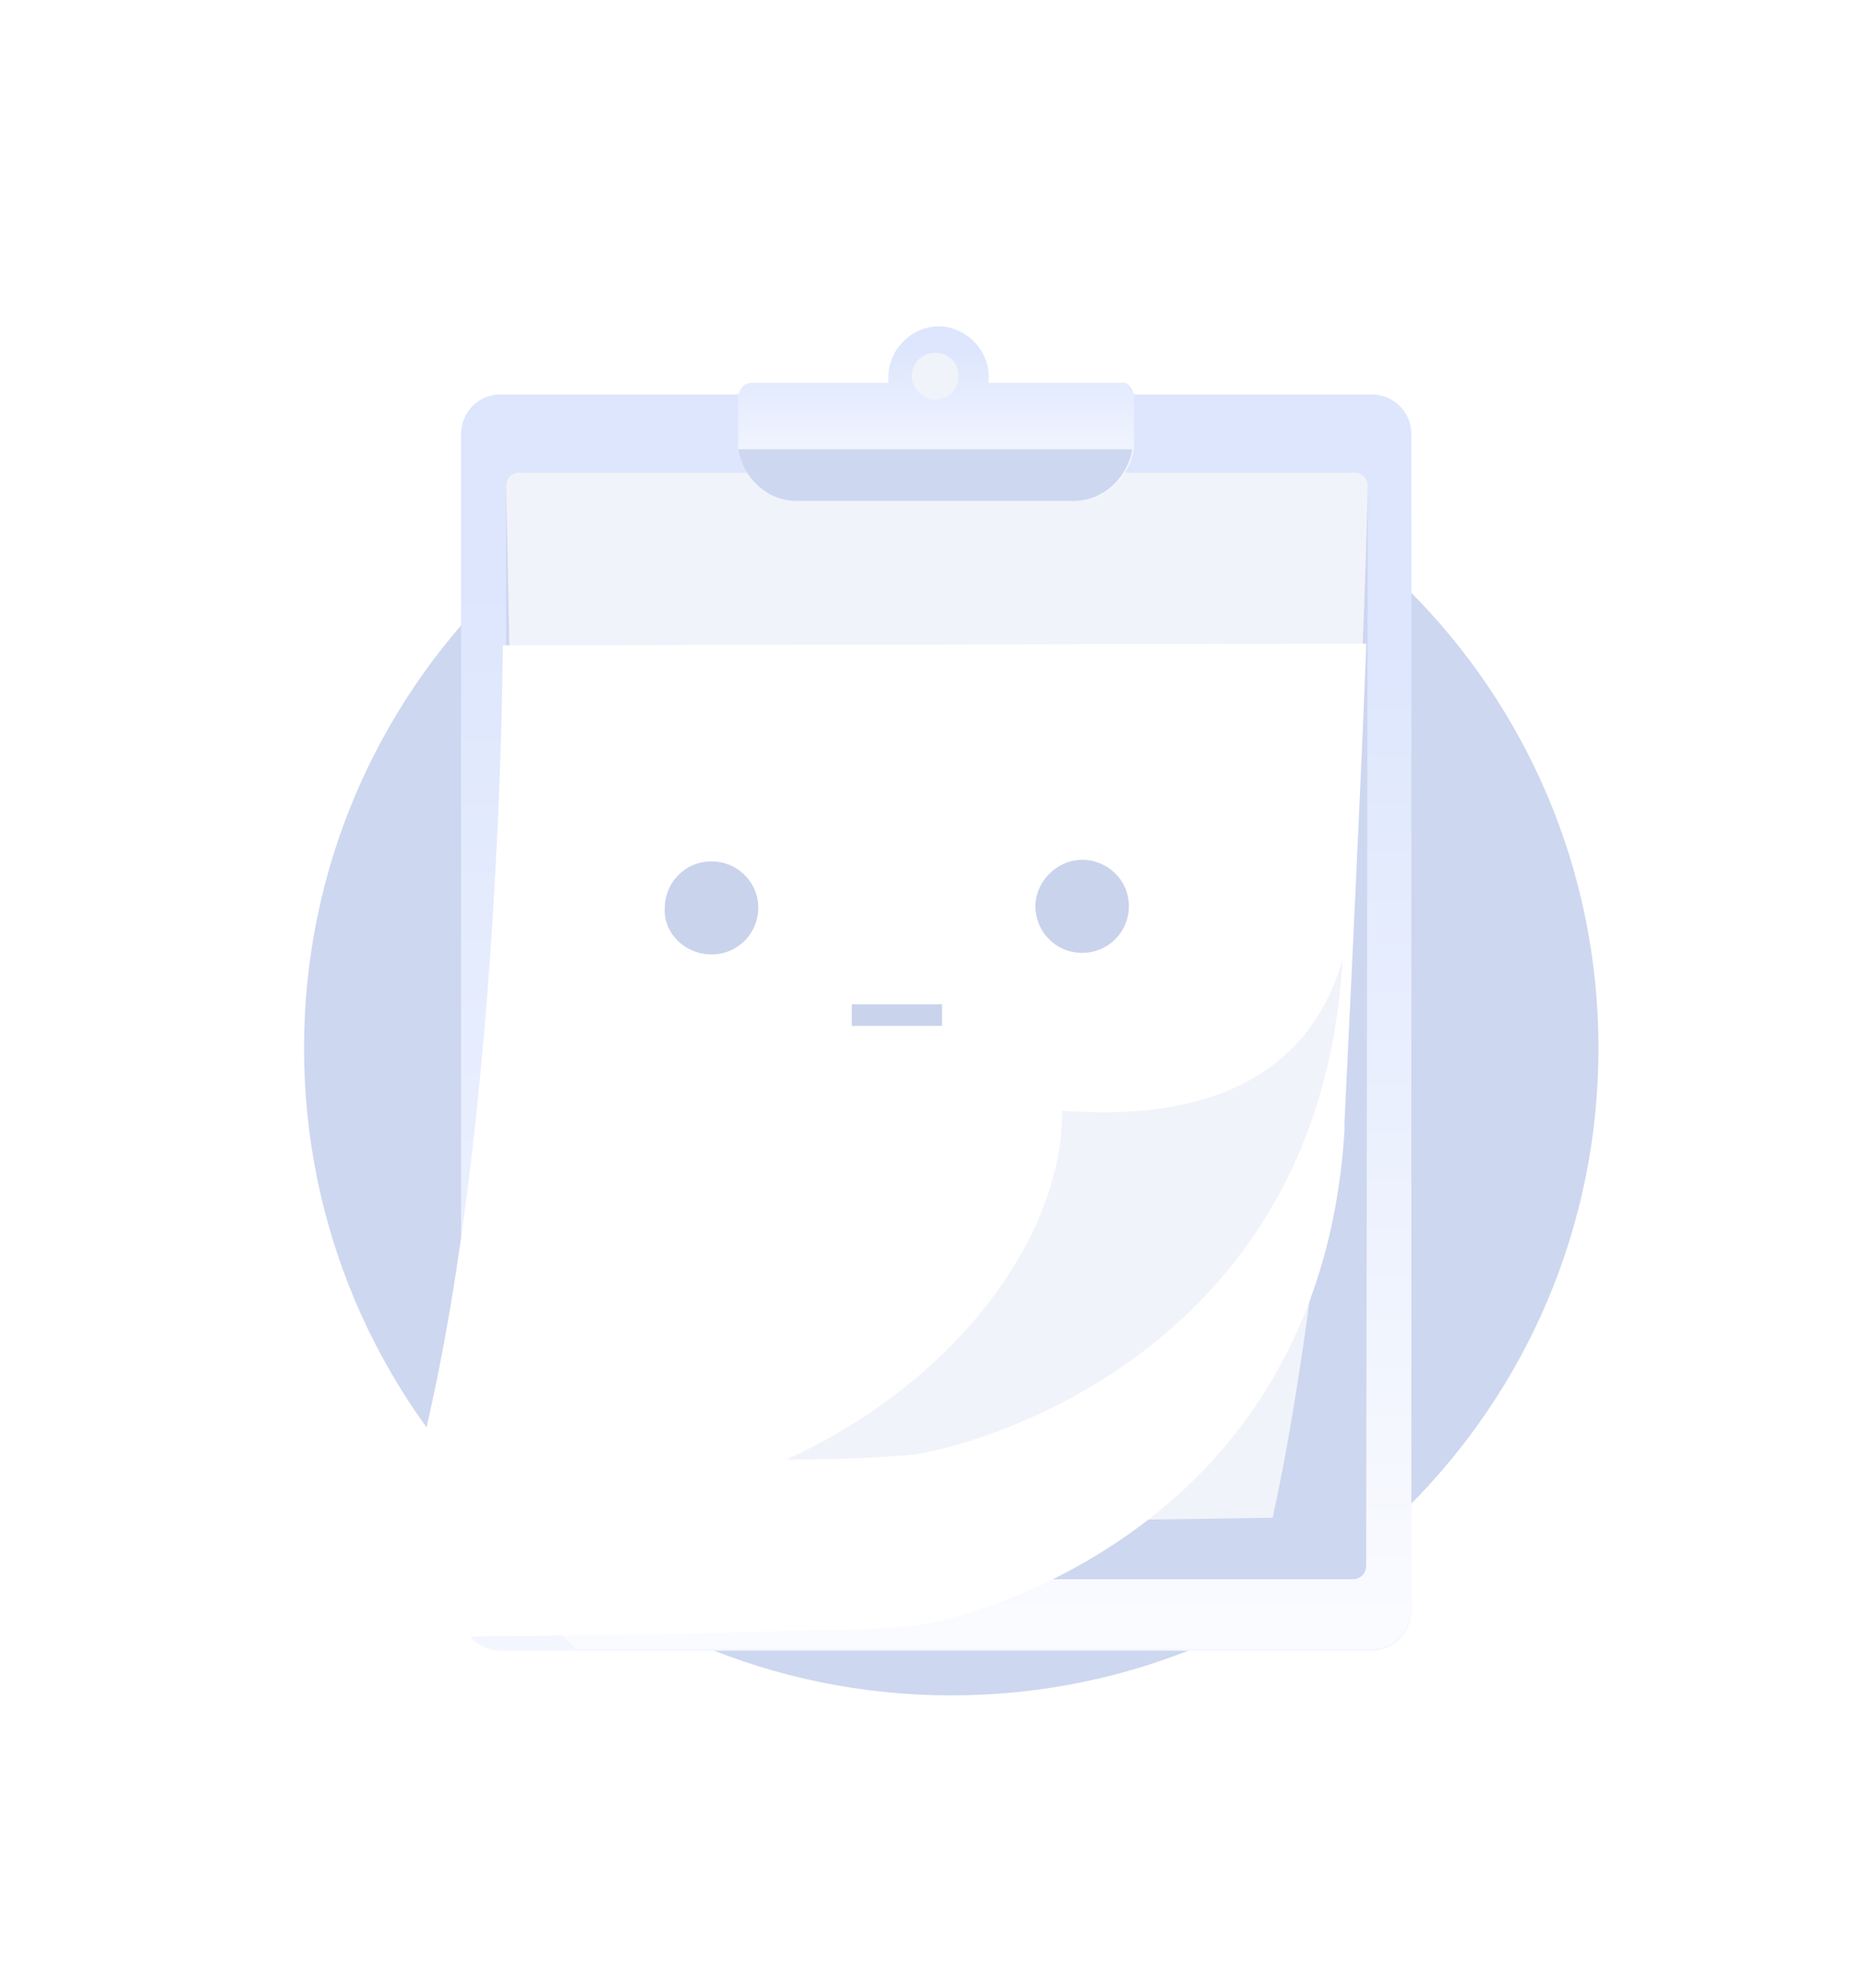 <svg width="121" height="129" viewBox="0 0 121 129" fill="none" xmlns="http://www.w3.org/2000/svg">
<path d="M61.717 110.001C84.907 110.001 103.708 91.237 103.708 68.01C103.708 44.783 84.907 26.02 61.717 26.02C38.527 26.02 19.727 44.783 19.727 68.01C19.727 91.237 38.527 110.001 61.717 110.001Z" fill="#CED7F0"/>
<path d="M88.964 25.59C90.373 25.59 91.565 26.668 91.565 28.177V104.513C91.565 105.915 90.481 107.101 88.964 107.101H32.512C31.104 107.101 29.912 106.023 29.912 104.513V28.177C29.912 26.776 30.995 25.59 32.512 25.59H88.964Z" fill="url(#paint0_linear_20611_6268)"/>
<path d="M91.559 33.569V104.406C91.559 105.808 90.476 106.994 88.959 106.994H37.383L32.832 102.466L84.083 32.276L88.526 30.658L91.559 33.569Z" fill="url(#paint1_linear_20611_6268)"/>
<path d="M88.742 31.521C88.742 31.09 88.417 30.658 87.876 30.658H33.699C33.266 30.658 32.832 30.982 32.832 31.521V101.603C32.832 102.034 33.157 102.466 33.699 102.466H87.767C88.201 102.466 88.634 102.142 88.634 101.603L88.742 31.521Z" fill="#CED7F0"/>
<path d="M88.742 31.521C88.742 31.09 88.416 30.658 87.875 30.658H33.698C33.265 30.658 32.832 30.982 32.832 31.521C33.482 59.446 33.698 91.037 30.665 99.231L82.566 98.476C85.708 84.244 88.091 58.691 88.742 31.521Z" fill="#F1F3FA"/>
<g filter="url(#filter0_d_20611_6268)">
<path d="M88.639 30.762C88.639 30.762 88.53 34.967 87.23 61.814C87.23 62.029 87.23 62.137 87.23 62.353C85.605 88.66 62.201 94.159 59.383 94.483C58.083 94.591 55.591 94.806 51.149 94.806C45.623 95.022 37.171 95.13 23.952 95.237C23.519 95.237 23.194 94.806 23.41 94.375C32.512 76.153 32.62 30.869 32.62 30.869L88.639 30.762Z" fill="white"/>
</g>
<path d="M87.108 62.248C85.591 88.556 62.078 94.055 59.261 94.378C57.961 94.486 55.469 94.702 51.026 94.702C62.728 89.311 69.013 79.607 68.905 72.06C74.539 72.491 84.291 72.06 87.108 62.248Z" fill="#F1F3FA"/>
<path d="M73.573 25.808V28.611C73.573 28.827 73.573 28.935 73.573 29.151C73.248 30.983 71.731 32.493 69.781 32.493H51.686C49.735 32.493 48.218 30.983 47.893 29.151C47.893 28.935 47.893 28.827 47.893 28.611V25.808C47.893 25.377 48.218 24.838 48.76 24.838H57.645C57.645 24.622 57.645 24.514 57.645 24.406C57.645 22.681 59.162 21.172 60.896 21.172C62.629 21.172 64.146 22.681 64.146 24.406C64.146 24.622 64.146 24.73 64.146 24.838H73.031C73.248 24.945 73.573 25.269 73.573 25.808Z" fill="url(#paint2_linear_20611_6268)"/>
<path d="M60.675 25.913C61.542 25.913 62.192 25.267 62.192 24.404C62.192 23.541 61.542 22.895 60.675 22.895C59.808 22.895 59.158 23.541 59.158 24.404C59.158 25.267 59.917 25.913 60.675 25.913Z" fill="#F1F3FA"/>
<path d="M73.465 29.156C73.139 30.989 71.623 32.499 69.672 32.499H51.686C49.735 32.499 48.218 30.989 47.893 29.156H73.465Z" fill="#CED7F0"/>
<path d="M46.163 61.925C47.897 61.925 49.197 60.523 49.197 58.906C49.197 57.181 47.789 55.887 46.163 55.887C44.43 55.887 43.13 57.288 43.13 58.906C43.021 60.523 44.43 61.925 46.163 61.925Z" fill="#C9D3EC"/>
<path d="M70.209 61.823C71.943 61.823 73.243 60.421 73.243 58.804C73.243 57.079 71.835 55.785 70.209 55.785C68.584 55.785 67.175 57.187 67.175 58.804C67.175 60.421 68.476 61.823 70.209 61.823Z" fill="#C9D3EC"/>
<path d="M61.115 65.16H55.264V66.562H61.115V65.16Z" fill="#C9D3EC"/>
<defs>
<filter id="filter0_d_20611_6268" x="1.341" y="19.762" width="109.297" height="108.477" filterUnits="userSpaceOnUse" color-interpolation-filters="sRGB">
<feFlood flood-opacity="0" result="BackgroundImageFix"/>
<feColorMatrix in="SourceAlpha" type="matrix" values="0 0 0 0 0 0 0 0 0 0 0 0 0 0 0 0 0 0 127 0" result="hardAlpha"/>
<feOffset dy="11"/>
<feGaussianBlur stdDeviation="11"/>
<feColorMatrix type="matrix" values="0 0 0 0 0.398 0 0 0 0 0.477 0 0 0 0 0.575 0 0 0 0.27 0"/>
<feBlend mode="normal" in2="BackgroundImageFix" result="effect1_dropShadow_20611_6268"/>
<feBlend mode="normal" in="SourceGraphic" in2="effect1_dropShadow_20611_6268" result="shape"/>
</filter>
<linearGradient id="paint0_linear_20611_6268" x1="67.625" y1="37.123" x2="67.625" y2="145.689" gradientUnits="userSpaceOnUse">
<stop stop-color="#DDE6FD"/>
<stop offset="1" stop-color="white"/>
<stop offset="1" stop-color="white" stop-opacity="0"/>
</linearGradient>
<linearGradient id="paint1_linear_20611_6268" x1="68.755" y1="41.459" x2="68.755" y2="117.795" gradientUnits="userSpaceOnUse">
<stop stop-color="#DDE6FD"/>
<stop offset="1" stop-color="white"/>
<stop offset="1" stop-color="white" stop-opacity="0"/>
</linearGradient>
<linearGradient id="paint2_linear_20611_6268" x1="63.601" y1="22.774" x2="63.601" y2="34.095" gradientUnits="userSpaceOnUse">
<stop stop-color="#DDE6FD"/>
<stop offset="1" stop-color="white"/>
<stop offset="1" stop-color="white" stop-opacity="0"/>
</linearGradient>
</defs>
</svg>
